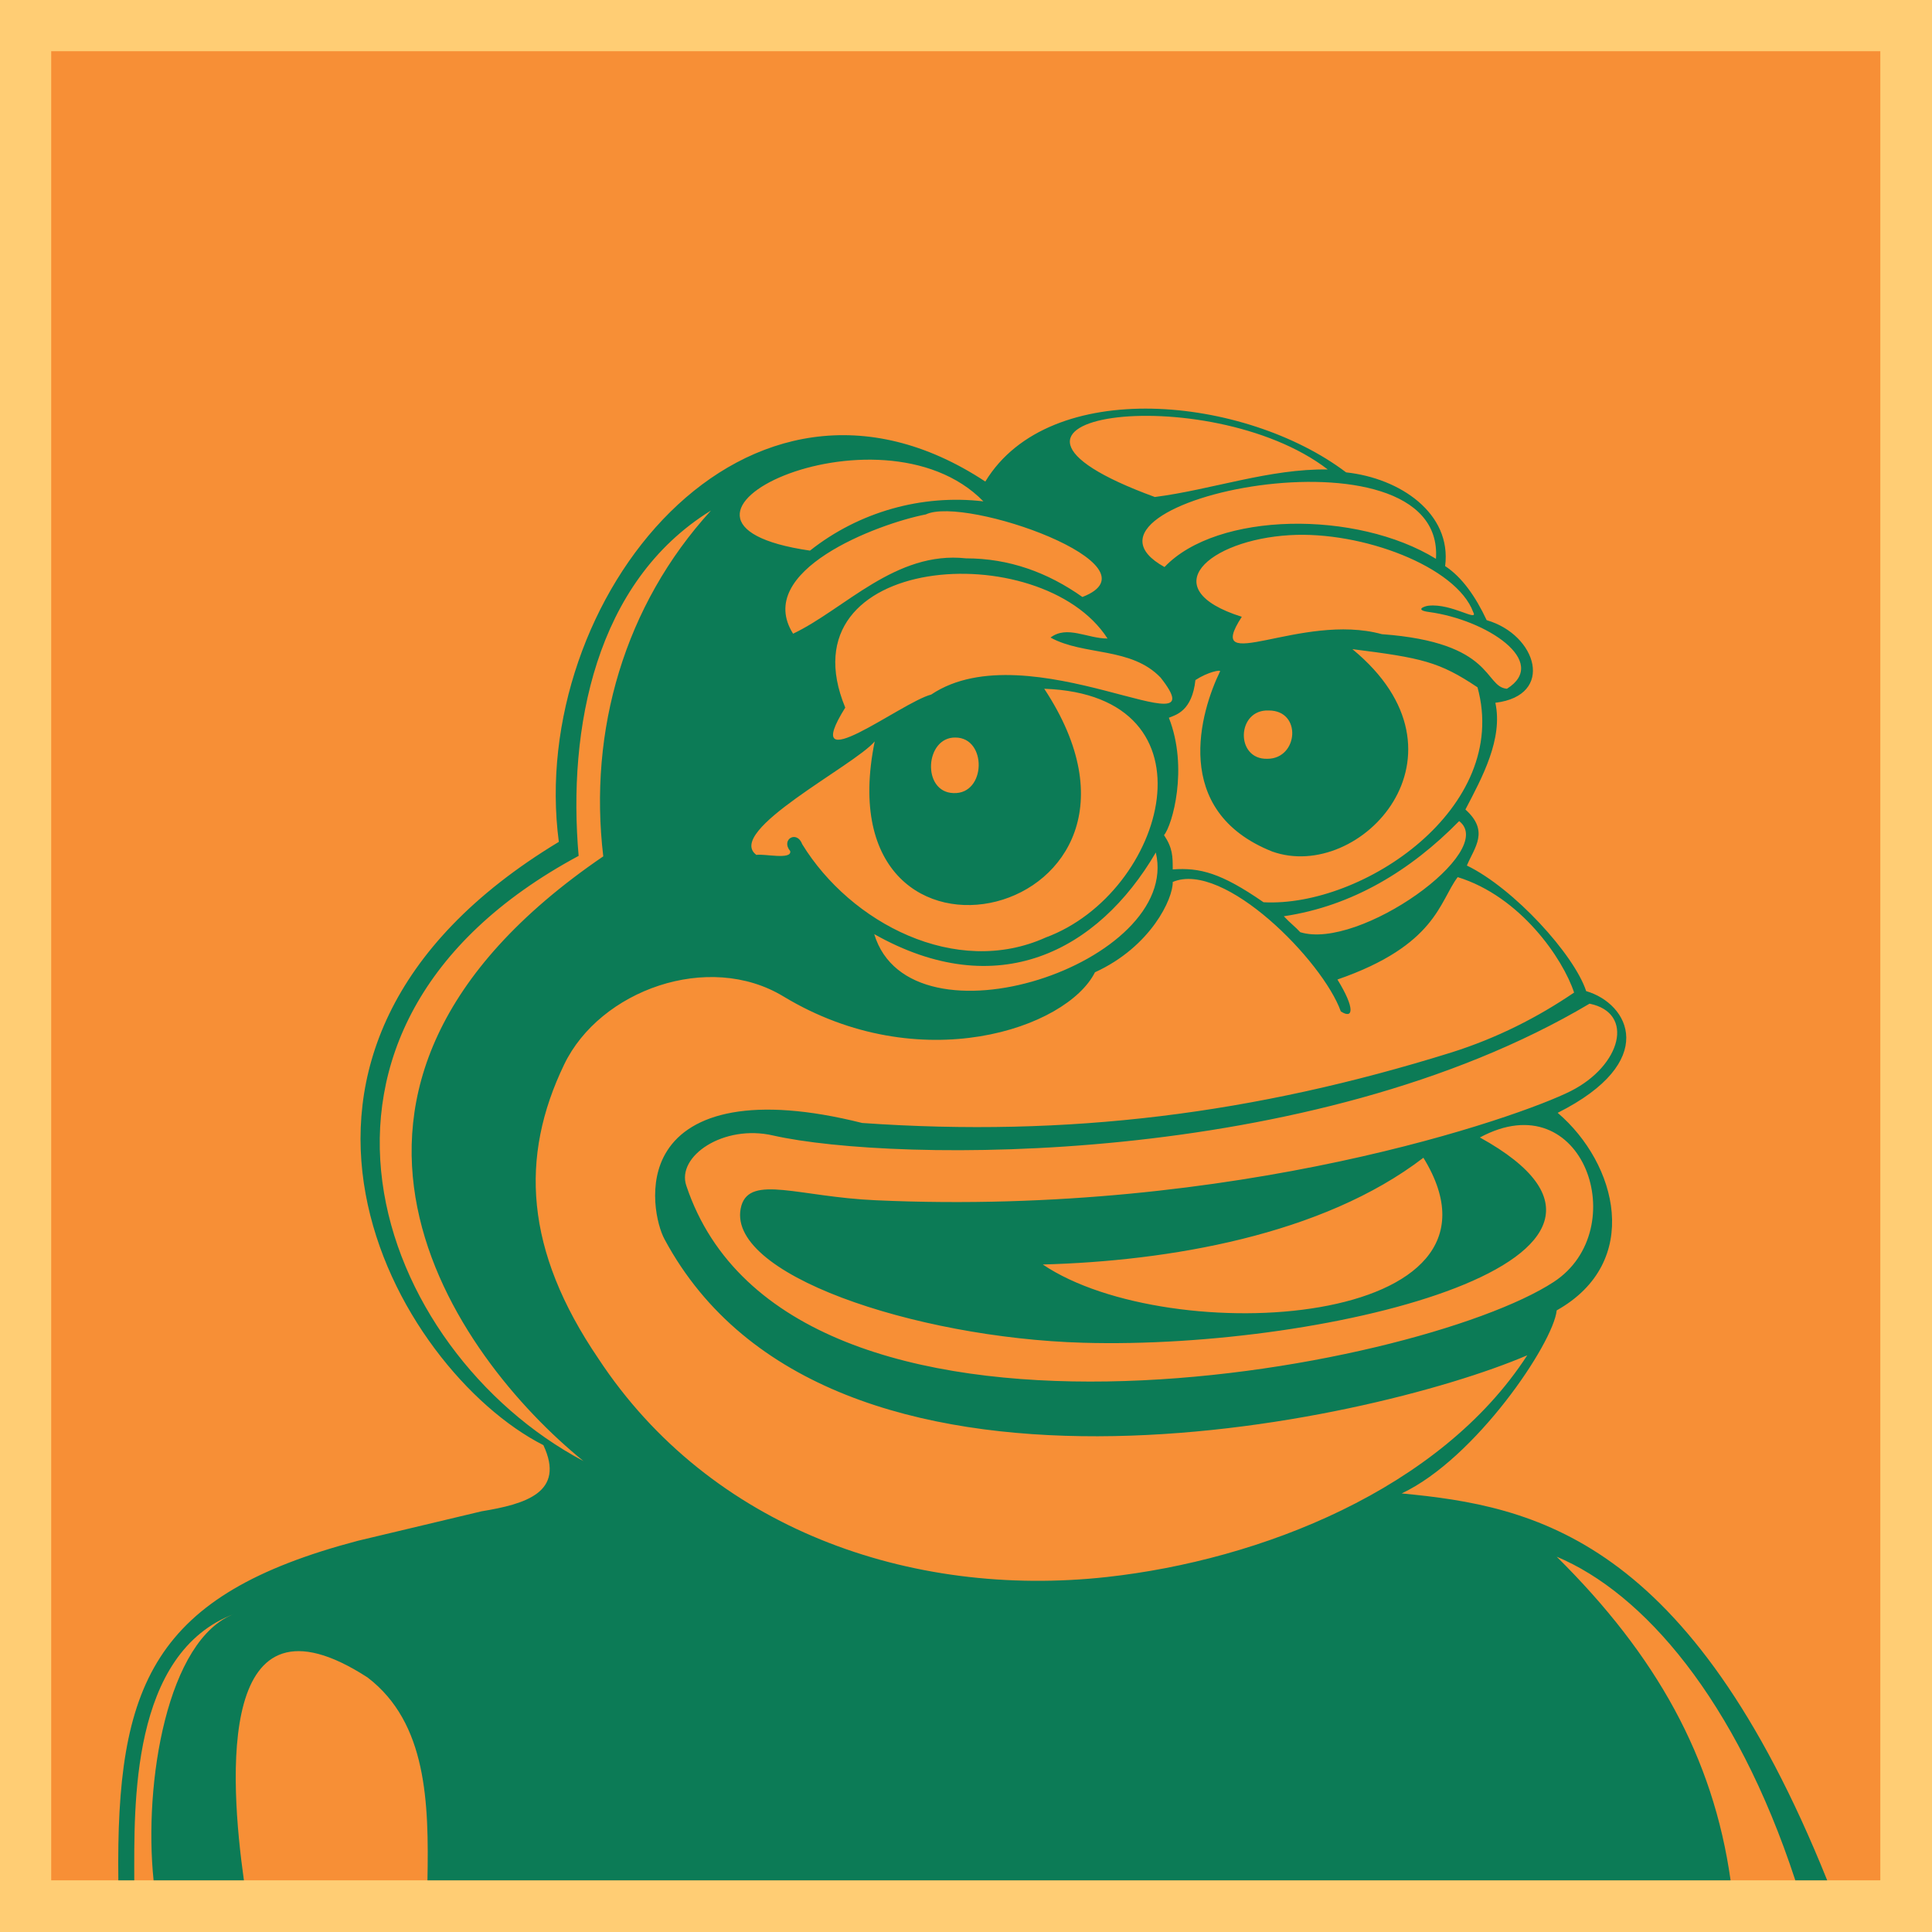 <svg xmlns="http://www.w3.org/2000/svg" viewBox="0 0 400 400" xmlns:v="https://vecta.io/nano"><path d="M0 0h400v400H0z" fill="#ffcd74"/><path d="M10.6 10.6h378.7v378.7H10.6z" fill="#f78f36"/><path d="M322.5 230.4c21.1-10.6 14.8-22.6 5.9-25.2-2.5-7.6-15-21.3-24.7-26 1.6-3.8 4.7-7.1-.3-11.6 3.5-6.7 7.8-14.6 6.2-22.1 12.4-1.5 8.6-14.1-1.8-17.1-2.3-4.9-5.1-8.9-8.6-11.2 1.4-10.9-9.3-18.2-20.5-19.4-20.9-15.8-61.4-20-74.7 1.9-49.6-32.7-94.9 24.6-88.3 74.6-71.9 43.4-33.7 109.4-3.2 124.9 4.6 9.8-3.7 12.2-12.8 13.7L74.1 319c-42.5 11.2-50.1 29.7-49.6 70.3h3.3c0-15.3-.9-47.1 20.8-55.2-14 5.2-18.9 35.1-16.8 55.2h18.7c-3-21.3-5.6-62.2 25.6-42 12.3 9.4 12.7 25.9 12.4 42h269.8c-3.6-25.5-15.4-46.6-36-67 17.9 7.5 37.1 29.5 49.4 67h6.6c-28.5-70.9-60.6-77.5-88.1-80.1 15.3-7.2 31.4-31.1 32.1-37.9 17.8-10 12.5-30.4.2-40.9zm-202.7-53.2c-2.3-26.3 3.4-56.7 27.4-71.5-17.9 19.6-25.4 45.5-22.3 71.6-70.8 48.3-30.5 103.8-4.1 125.2-43.1-22.9-67.6-89.5-1-125.3zm209.3 30.6c9.4 1.9 6.6 12.8-3.9 18.1s-69.1 26-143.9 22.6c-15.8-.7-25.9-5.3-27.8 1.1-4 14 35.9 27.4 70.7 28.4 51.2 1.5 127.2-17.6 82.2-42.5 21.5-11.6 31.8 19.1 15.3 29.9-28.1 18.4-158.5 43.2-179.6-19.9-2.1-6.1 7.7-12.8 18-10.4 24.9 5.6 111.4 6.9 169-27.3zm-113.2 54c25.9-.7 57.8-6 78.8-22.1 21.7 35.3-52.6 39.8-78.8 22.1zm49.9-72.1c14.2-2.1 26.3-9.5 36.3-19.7 8.1 6.2-20.7 26.8-32.9 23-1-1.1-2.1-1.9-3.4-3.3zm-23-9.7c0-2.7 0-4.4-1.8-7.1 1.7-2 5.1-13.9 1-24.3 1.5-.6 4.8-1.4 5.5-7.8 2.6-1.7 5.3-2.2 5.1-1.8-4 8.2-10.3 28.9 10.8 37.3 18.2 6.5 43.1-20.1 16.6-41.9 14.3 1.8 18 2.6 25.9 7.9 6.9 25-23.8 45.6-44.3 44.5-8.8-6.1-13.2-7.2-18.8-6.8zm-79.2-3.8c.4 1.9-5.5.5-7 .8-6.6-4.9 20.3-18.5 24.5-23.5-11.2 55 66.7 37 35.1-10.9 36.8 1.3 25.2 42.3.3 51.5-18.6 8.4-40.4-3-50.4-19.3-1.1-3-4.5-1-2.5 1.4zm34.2-23.5c6.6 0 6.4 11.8-.4 11.5-6.6-.2-5.9-11.6.4-11.5zm41.5 23.8c5.4 22.9-50.8 41.7-58.3 16.9 25.5 14.4 46.3 3.6 58.3-16.9zm-46.5-32.7c-6.2 1.6-27.6 18.4-17.8 2.7-13.2-32 40.6-35.6 54.3-14.3-4.2 0-8.4-2.8-11.8-.2 6.9 3.8 16.7 1.9 22.8 8.3 12.6 16-27.4-10-47.5 3.5zm69.9 3.3c6.9 0 6.1 10-.3 10-6.7.2-6.4-10.3.3-10zm42.3-20.4c1.2 2.2-4.4-1.8-9.2-1.3-1 .1-2.9.9 0 1.3 12 1.6 25.1 10.3 16.2 15.9-4.8-.4-2.5-9.6-25.9-11.3-16.7-4.6-37.2 9-29-3.6-18.4-5.8-6.9-15.9 9.9-16.9 15-.9 34.5 6.5 38 15.9zm-7.7-11c-16.4-10.1-45.3-9.8-56.2 1.7-24.6-13.6 58.2-30.9 56.2-1.7zm-22.4-18.5c-12-.2-24.1 4.2-35.8 5.7-46.5-17 11.1-24.7 35.8-5.7zm-50.8 26.4c-7.2-5.1-15.2-8-24.1-8-14.6-1.6-25.1 10.5-35.8 15.6-8.2-13 17.3-22.7 27.5-24.7 8.2-3.9 49.2 10.6 32.4 17.1zm-20.5-19.8c-12.8-1.5-25.8 2.2-35.9 10.2-40.6-5.9 14.4-32.2 35.9-10.2zm-86.8 116.6c7.4-15.4 29.9-23.5 45.4-14.1 28.3 17.1 58.7 6.6 64.5-5 11.6-5.3 16.2-15.3 16.1-18.7 10.6-4.5 31.1 16.4 34.8 26.8 2.6 1.7 3-.6-.7-6.6 20.5-7.1 21.1-16.2 24.9-21.2 13 4 21.8 16.9 24.1 23.9-7.5 5.1-15.9 9.4-25.4 12.4-40.7 12.7-79.3 17.6-122 14.6-22.7-5.7-35.5-2-40.4 5.8-4.2 6.6-2.1 15.4-.5 18.3 33.7 62.7 145.9 38 178.6 24-18 27.8-55.3 42.4-87 45.9-40.8 4.5-82.2-10.1-105.3-45.2-15.3-22.5-16.3-41.8-7.1-60.9z" fill="#0c7b56"/></svg>